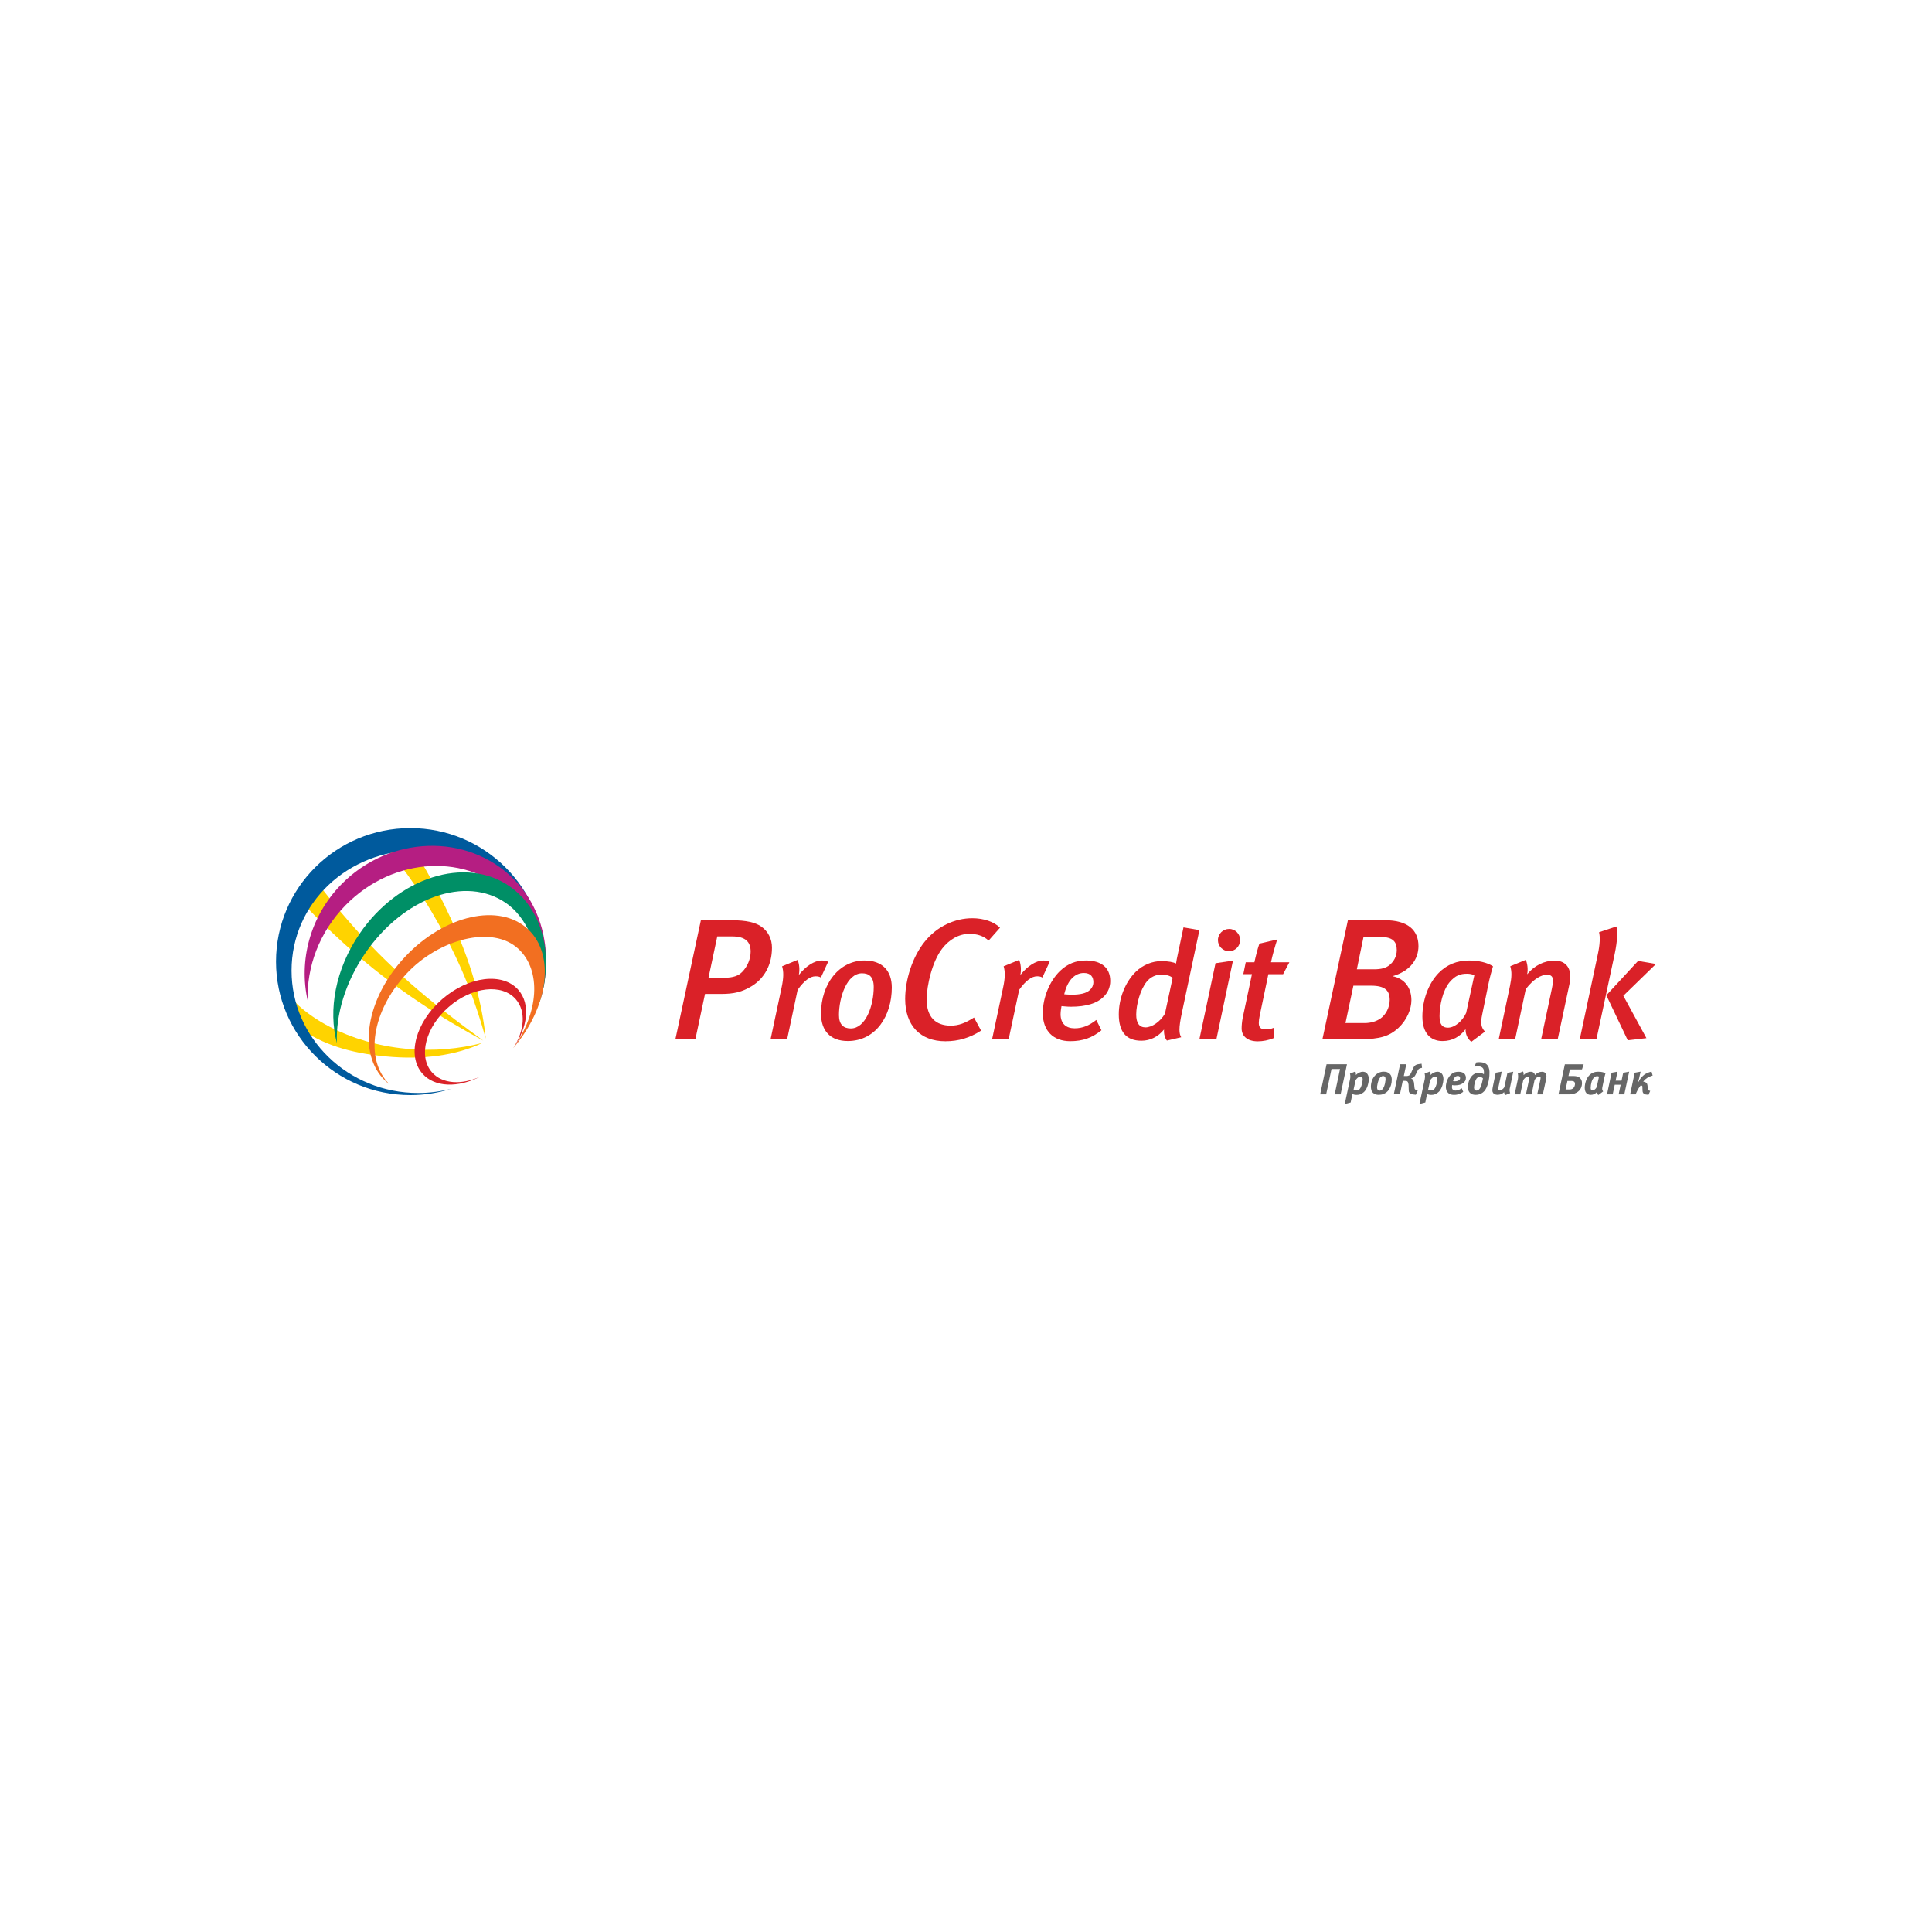 <?xml version="1.0" encoding="utf-8"?>
<!-- Generator: Adobe Illustrator 16.0.3, SVG Export Plug-In . SVG Version: 6.00 Build 0)  -->
<!DOCTYPE svg PUBLIC "-//W3C//DTD SVG 1.1//EN" "http://www.w3.org/Graphics/SVG/1.1/DTD/svg11.dtd">
<svg version="1.1" id="Layer_1" xmlns="http://www.w3.org/2000/svg" xmlns:xlink="http://www.w3.org/1999/xlink" x="0px" y="0px"
	 width="70px" height="70px" viewBox="65 0 70 70" enable-background="new 65 0 70 70" xml:space="preserve">
<rect x="65" fill="#FFFFFF" width="70" height="70"/>
<g>
	<path fill="#FFD300" d="M79.696,37.996c-2.024-0.192-3.815-1.165-4.479-2.285c0.035,0.21,0.274,0.669,0.384,0.972
		c0.08,0.221,0.196,0.401,0.25,0.564c0.838,0.593,1.799,0.902,3.121,1.028c1.363,0.131,2.561-0.036,3.506-0.487
		C81.649,37.999,80.736,38.096,79.696,37.996"/>
	<path fill="#FFD300" d="M78.12,33.922c-0.697-0.758-1.323-1.523-1.864-2.27c-0.073,0.096-0.155,0.208-0.241,0.335
		c-0.12,0.174-0.215,0.337-0.288,0.473c0.533,0.584,1.124,1.174,1.763,1.752c1.824,1.649,3.601,2.721,5.021,3.493
		C81.23,36.763,79.679,35.615,78.12,33.922"/>
	<path fill="#FFD300" d="M80.999,32.583c-0.521-1.036-0.928-1.723-1.528-2.527c-0.078,0.008-0.209,0.073-0.439,0.109
		c-0.172,0.027-0.348,0.01-0.488,0.065c0.875,0.919,1.581,1.88,2.358,3.263c0.884,1.572,1.327,2.826,1.699,4.139
		C82.442,36.121,81.98,34.538,80.999,32.583"/>
	<path fill="#005A9D" d="M80.147,39.6c-2.532,0-4.583-1.984-4.583-4.433c0-2.447,2.04-4.36,4.571-4.36
		c2.482,0,4.516,1.836,4.594,4.219c0.002-0.062,0.004-0.123,0.004-0.185c0-2.672-2.179-4.837-4.866-4.837
		c-2.688,0-4.866,2.165-4.866,4.836s2.178,4.836,4.866,4.836c0.524,0,1.028-0.082,1.501-0.234
		C80.979,39.544,80.569,39.6,80.147,39.6"/>
	<path fill="#B51E82" d="M77.525,32.794c1.735-1.768,4.434-1.902,6.028-0.299c0.974,0.979,1.36,2.457,1.028,3.725
		c0.451-1.508,0.175-3.217-0.97-4.369c-1.677-1.687-4.505-1.581-6.24,0.188c-1.142,1.165-1.553,2.776-1.221,4.224
		C76.102,35.048,76.564,33.773,77.525,32.794"/>
	<path fill="#008F66" d="M84.494,35.277c-0.015-1.064-0.421-2.049-1.169-2.563c-1.447-0.996-3.694-0.217-5.096,1.829
		c-0.725,1.06-1.064,2.23-1.022,3.252c-0.321-1.197-0.057-2.683,0.824-3.969c1.401-2.046,3.83-2.815,5.425-1.718
		c0.945,0.65,1.404,1.818,1.314,3.081c0,0-0.028,0.364-0.063,0.523c-0.032,0.15-0.116,0.478-0.149,0.573
		S84.494,35.277,84.494,35.277"/>
	<path fill="#F26F21" d="M79.685,34.659c-1.429,1.515-1.752,3.53-0.722,4.501c0.045,0.044,0.093,0.084,0.143,0.121
		c-0.907-0.906-0.635-2.644,0.62-3.999c1.153-1.245,3.115-1.79,4.064-0.895c0.837,0.789,0.725,2.305-0.193,3.585
		c1.272-1.487,1.524-3.37,0.54-4.298C83.106,32.703,81.114,33.144,79.685,34.659"/>
	<path fill="#DA2128" d="M81.019,36.203c-0.962,0.835-1.283,2.04-0.718,2.69c0.443,0.51,1.298,0.527,2.11,0.109
		c-0.683,0.315-1.388,0.276-1.763-0.155c-0.501-0.577-0.227-1.637,0.613-2.366c0.84-0.729,1.927-0.854,2.428-0.276
		c0.376,0.433,0.316,1.136-0.091,1.768c0.527-0.746,0.628-1.596,0.186-2.104C83.218,35.218,81.98,35.367,81.019,36.203"/>
	<path fill="#DA2128" d="M92.253,35.719c-0.362,0.225-0.667,0.293-1.123,0.293h-0.586l-0.349,1.641h-0.724l0.923-4.31h1.122
		c0.531,0,0.849,0.081,1.061,0.225c0.256,0.175,0.393,0.455,0.393,0.768C92.97,34.977,92.677,35.451,92.253,35.719 M91.53,33.929
		h-0.542l-0.318,1.497h0.561c0.343,0,0.53-0.075,0.667-0.219c0.187-0.192,0.299-0.468,0.299-0.729
		C92.197,34.122,92.003,33.929,91.53,33.929"/>
	<path fill="#DA2128" d="M94.742,35.417c-0.055-0.032-0.11-0.044-0.193-0.044c-0.193,0-0.407,0.149-0.649,0.49l-0.38,1.788h-0.6
		l0.396-1.859c0.083-0.38,0.077-0.589,0.022-0.782l0.561-0.23c0.061,0.143,0.083,0.352,0.044,0.545
		c0.254-0.319,0.562-0.523,0.832-0.523c0.099,0,0.148,0.011,0.231,0.045L94.742,35.417z"/>
	<path fill="#DA2128" d="M95.716,37.718c-0.617,0-0.969-0.357-0.969-0.996c0-1.072,0.655-1.921,1.58-1.921
		c0.638,0,0.985,0.369,0.985,0.979C97.312,36.799,96.739,37.718,95.716,37.718 M96.233,35.264c-0.551,0-0.836,0.88-0.836,1.514
		c0,0.336,0.159,0.484,0.429,0.484c0.539,0,0.831-0.826,0.831-1.503C96.657,35.385,96.481,35.264,96.233,35.264"/>
	<path fill="#DA2128" d="M100.82,34.079c-0.193-0.175-0.424-0.243-0.698-0.243c-0.38,0-0.73,0.205-0.985,0.535
		c-0.355,0.456-0.562,1.322-0.562,1.847c0,0.618,0.312,0.942,0.873,0.942c0.287,0,0.53-0.094,0.842-0.294l0.256,0.474
		c-0.399,0.262-0.823,0.387-1.291,0.387c-0.917,0-1.459-0.579-1.459-1.534c0-0.691,0.262-1.521,0.705-2.07
		c0.442-0.555,1.091-0.854,1.727-0.854c0.418,0,0.792,0.131,1.004,0.344L100.82,34.079z"/>
	<path fill="#DA2128" d="M102.767,35.417c-0.055-0.032-0.11-0.044-0.192-0.044c-0.192,0-0.407,0.149-0.649,0.49l-0.38,1.788h-0.6
		l0.396-1.859c0.083-0.38,0.077-0.589,0.022-0.782l0.562-0.23c0.061,0.143,0.082,0.352,0.044,0.545
		c0.253-0.319,0.561-0.523,0.831-0.523c0.099,0,0.148,0.011,0.23,0.045L102.767,35.417z"/>
	<path fill="#DA2128" d="M104.979,36.122c-0.23,0.226-0.61,0.353-1.183,0.353c-0.154,0-0.286-0.022-0.336-0.022
		c-0.011,0.055-0.033,0.204-0.033,0.292c0,0.347,0.204,0.512,0.507,0.512c0.291,0,0.528-0.1,0.786-0.303l0.188,0.374
		c-0.336,0.27-0.666,0.396-1.134,0.396c-0.594,0-0.991-0.358-0.991-1.019c0-0.556,0.243-1.155,0.622-1.524
		c0.275-0.265,0.584-0.38,0.941-0.38c0.54,0,0.881,0.248,0.881,0.743C105.227,35.77,105.139,35.968,104.979,36.122 M104.269,35.253
		c-0.313,0-0.589,0.247-0.71,0.771c0.033,0,0.148,0.016,0.243,0.016c0.335,0,0.566-0.049,0.698-0.182
		c0.071-0.071,0.115-0.159,0.115-0.274C104.615,35.396,104.522,35.253,104.269,35.253"/>
	<path fill="#DA2128" d="M107.824,36.684c-0.127,0.589-0.104,0.765-0.027,0.897l-0.518,0.12c-0.071-0.088-0.115-0.226-0.104-0.401
		c-0.215,0.265-0.501,0.407-0.82,0.407c-0.556,0-0.819-0.33-0.819-0.957c0-0.557,0.22-1.151,0.61-1.536
		c0.265-0.259,0.611-0.391,0.931-0.391c0.247,0,0.44,0.038,0.533,0.088c0-0.027,0.05-0.28,0.072-0.374l0.198-0.936l0.577,0.099
		L107.824,36.684z M107.054,35.313c-0.177,0-0.374,0.089-0.506,0.254c-0.226,0.275-0.381,0.814-0.381,1.194
		c0,0.303,0.11,0.462,0.337,0.462c0.23,0,0.533-0.203,0.704-0.495l0.28-1.305C107.373,35.346,107.257,35.313,107.054,35.313"/>
	<path fill="#DA2128" d="M109.073,37.651h-0.616l0.583-2.751l0.633-0.094L109.073,37.651z M109.53,34.465
		c-0.221,0-0.402-0.182-0.402-0.401c0-0.226,0.182-0.407,0.408-0.407c0.22,0,0.396,0.182,0.396,0.401
		C109.932,34.284,109.755,34.465,109.53,34.465"/>
	<path fill="#DA2128" d="M111.489,35.297h-0.534l-0.313,1.497c-0.022,0.104-0.033,0.198-0.033,0.27c0,0.176,0.082,0.231,0.258,0.231
		c0.089,0,0.193-0.017,0.281-0.056v0.374c-0.192,0.077-0.386,0.116-0.578,0.116c-0.374,0-0.583-0.188-0.583-0.468
		c0-0.1,0.011-0.242,0.038-0.38l0.336-1.586h-0.313l0.088-0.429h0.313c0.056-0.254,0.11-0.468,0.182-0.677l0.645-0.149
		c-0.077,0.236-0.171,0.562-0.226,0.826h0.666L111.489,35.297z"/>
	<path fill="#DA2128" d="M115.452,35.369c0.454,0.088,0.686,0.437,0.686,0.867c0,0.318-0.156,0.711-0.468,1.004
		c-0.324,0.3-0.667,0.412-1.385,0.412h-1.371l0.923-4.31h1.347c0.816,0,1.21,0.355,1.21,0.936
		C116.394,34.746,116.101,35.188,115.452,35.369 M114.672,35.713h-0.636l-0.287,1.354h0.686c0.256,0,0.443-0.069,0.587-0.169
		c0.187-0.131,0.33-0.399,0.33-0.667C115.352,35.888,115.184,35.713,114.672,35.713 M115.003,33.947h-0.6l-0.242,1.173h0.623
		c0.268,0,0.431-0.05,0.556-0.149c0.155-0.125,0.268-0.313,0.268-0.549C115.607,34.11,115.458,33.947,115.003,33.947"/>
	<path fill="#DA2128" d="M118.93,35.648l-0.226,1.102c-0.071,0.335-0.038,0.479,0.1,0.627l-0.495,0.369
		c-0.148-0.121-0.209-0.275-0.209-0.457c-0.198,0.27-0.479,0.43-0.837,0.43c-0.435,0-0.727-0.292-0.727-0.887
		c0-0.616,0.231-1.211,0.589-1.579c0.297-0.303,0.66-0.451,1.105-0.451c0.32,0,0.645,0.065,0.864,0.209
		C119.046,35.164,118.969,35.451,118.93,35.648 M118.16,35.28c-0.248,0-0.424,0.055-0.64,0.308
		c-0.247,0.298-0.362,0.837-0.362,1.228c0,0.303,0.099,0.418,0.303,0.418c0.253,0,0.533-0.253,0.66-0.533l0.297-1.365
		C118.363,35.302,118.253,35.28,118.16,35.28"/>
	<path fill="#DA2128" d="M121.863,35.66l-0.424,1.992h-0.6l0.391-1.844c0.027-0.121,0.038-0.209,0.038-0.27
		c0-0.16-0.071-0.221-0.22-0.221c-0.198,0-0.474,0.138-0.766,0.518l-0.385,1.816h-0.595l0.407-1.927
		c0.066-0.324,0.071-0.512,0.011-0.715l0.562-0.231c0.056,0.127,0.089,0.33,0.05,0.522c0.264-0.318,0.616-0.495,1.001-0.495
		c0.347,0,0.557,0.215,0.557,0.551C121.891,35.451,121.885,35.566,121.863,35.66"/>
	<path fill="#DA2128" d="M123.503,34.564l-0.661,3.088h-0.604l0.654-3.077c0.077-0.353,0.088-0.628,0.044-0.798l0.628-0.209
		C123.613,33.723,123.607,34.074,123.503,34.564 M123.816,36.078l0.837,1.536l-0.677,0.076l-0.776-1.629l1.15-1.244l0.649,0.11
		L123.816,36.078z"/>
	<g>
		<path fill="#666666" d="M113.573,39.65h-0.215l0.194-0.918h-0.309l-0.194,0.918h-0.217l0.232-1.09h0.739L113.573,39.65z"/>
		<path fill="#666666" d="M114.107,38.82c0.004,0.007,0.009,0.02,0.013,0.037c0.004,0.017,0.007,0.044,0.007,0.08v0.014
			c0.037-0.041,0.078-0.07,0.125-0.091c0.044-0.021,0.088-0.03,0.128-0.03c0.024,0,0.052,0.005,0.081,0.015
			c0.028,0.011,0.054,0.029,0.075,0.057c0.022,0.029,0.04,0.063,0.047,0.099c0.008,0.035,0.012,0.068,0.012,0.096
			c0,0.005,0,0.017-0.001,0.036c-0.002,0.021-0.006,0.048-0.011,0.078c-0.004,0.031-0.015,0.066-0.025,0.105
			c-0.009,0.04-0.025,0.079-0.046,0.119c-0.021,0.041-0.043,0.073-0.068,0.104c-0.023,0.027-0.057,0.054-0.094,0.076
			c-0.031,0.019-0.063,0.033-0.095,0.042c-0.032,0.007-0.065,0.012-0.102,0.012c-0.039,0-0.07-0.003-0.095-0.011
			c-0.025-0.006-0.045-0.014-0.06-0.021v0.007c0,0.007,0,0.014-0.001,0.018c-0.001,0.005-0.003,0.012-0.006,0.021l-0.054,0.262
			l-0.213,0.054l0.191-0.899c0.004-0.013,0.005-0.028,0.008-0.046c0.001-0.018,0.002-0.034,0.002-0.054
			c0-0.016-0.001-0.033-0.002-0.049c-0.003-0.018-0.006-0.034-0.011-0.051L114.107,38.82z M114.043,39.476
			c0.013,0.012,0.031,0.02,0.053,0.026c0.021,0.005,0.038,0.007,0.053,0.007c0.021,0,0.041-0.003,0.059-0.009
			c0.018-0.007,0.033-0.017,0.045-0.028c0.013-0.015,0.026-0.033,0.04-0.056c0.012-0.022,0.024-0.046,0.031-0.07
			c0.007-0.016,0.011-0.034,0.018-0.055c0.005-0.021,0.01-0.04,0.013-0.063c0.006-0.022,0.009-0.045,0.012-0.066
			c0.003-0.024,0.005-0.045,0.005-0.064c0-0.008-0.002-0.02-0.005-0.034c-0.001-0.015-0.007-0.028-0.019-0.039
			s-0.028-0.017-0.047-0.017c-0.016,0-0.033,0.004-0.048,0.009c-0.018,0.006-0.035,0.013-0.047,0.021
			c-0.017,0.013-0.034,0.027-0.05,0.046c-0.016,0.017-0.031,0.034-0.039,0.05L114.043,39.476z"/>
		<path fill="#666666" d="M115.426,39.113c0,0.066-0.007,0.13-0.025,0.193s-0.043,0.12-0.077,0.17
			c-0.025,0.04-0.054,0.071-0.088,0.097c-0.032,0.024-0.064,0.044-0.097,0.058c-0.033,0.015-0.067,0.024-0.101,0.029
			c-0.03,0.005-0.062,0.007-0.09,0.007c-0.029,0-0.063-0.005-0.097-0.012c-0.037-0.01-0.069-0.028-0.1-0.057
			c-0.032-0.03-0.054-0.064-0.064-0.104c-0.01-0.038-0.017-0.079-0.017-0.121c0-0.081,0.016-0.158,0.041-0.229
			c0.027-0.071,0.066-0.133,0.118-0.186c0.009-0.011,0.023-0.023,0.04-0.038c0.019-0.015,0.039-0.028,0.064-0.041
			c0.024-0.015,0.054-0.025,0.089-0.036c0.034-0.01,0.07-0.015,0.113-0.015c0.058,0,0.103,0.008,0.137,0.025
			c0.034,0.017,0.061,0.034,0.079,0.051c0.031,0.031,0.052,0.066,0.06,0.104C115.423,39.046,115.426,39.081,115.426,39.113z
			 M115.202,39.105c0-0.015-0.001-0.031-0.005-0.051c-0.003-0.02-0.013-0.035-0.026-0.048c-0.016-0.013-0.034-0.02-0.057-0.02
			c-0.01,0-0.022,0.001-0.036,0.005s-0.027,0.012-0.044,0.022c-0.015,0.012-0.03,0.027-0.046,0.05
			c-0.015,0.021-0.029,0.05-0.042,0.085c-0.005,0.018-0.014,0.039-0.02,0.061c-0.007,0.021-0.012,0.042-0.015,0.064
			c-0.007,0.024-0.01,0.045-0.012,0.068c-0.005,0.021-0.006,0.042-0.006,0.061c0,0.014,0.001,0.026,0.006,0.042
			c0.003,0.016,0.012,0.03,0.021,0.043c0.02,0.019,0.042,0.028,0.072,0.028c0.021,0,0.044-0.009,0.067-0.024
			s0.045-0.042,0.066-0.079c0.012-0.021,0.024-0.047,0.032-0.073c0.01-0.027,0.018-0.054,0.024-0.081
			c0.005-0.027,0.01-0.054,0.012-0.08C115.201,39.151,115.202,39.128,115.202,39.105z"/>
		<path fill="#666666" d="M116.523,38.688l-0.053,0.013c-0.008,0.001-0.017,0.004-0.025,0.008c-0.01,0.003-0.018,0.007-0.029,0.014
			c-0.016,0.011-0.026,0.024-0.039,0.042c-0.008,0.017-0.014,0.027-0.016,0.03l-0.053,0.106c-0.017,0.034-0.029,0.06-0.041,0.075
			c-0.009,0.017-0.02,0.028-0.027,0.037c-0.015,0.015-0.034,0.027-0.054,0.038c-0.023,0.011-0.045,0.017-0.063,0.022
			c0.031,0.012,0.055,0.028,0.071,0.05c0.008,0.012,0.018,0.029,0.024,0.051c0.009,0.024,0.013,0.044,0.015,0.063l0.016,0.161
			c0.002,0.015,0.005,0.028,0.006,0.043c0.004,0.015,0.012,0.027,0.028,0.037c0.005,0.004,0.016,0.009,0.026,0.016
			c0.014,0.005,0.023,0.008,0.03,0.01l0.029,0.01l-0.07,0.151l-0.116-0.015c-0.021-0.001-0.043-0.01-0.064-0.023
			c-0.023-0.013-0.041-0.027-0.053-0.042c-0.015-0.018-0.021-0.038-0.021-0.059c-0.003-0.022-0.004-0.048-0.004-0.076l-0.005-0.155
			c-0.001-0.018-0.005-0.036-0.012-0.057c-0.006-0.021-0.013-0.036-0.022-0.047c-0.014-0.016-0.029-0.024-0.049-0.027
			c-0.019-0.002-0.033-0.003-0.047-0.003h-0.08l-0.103,0.488h-0.222l0.229-1.089h0.224l-0.09,0.426h0.107
			c0.015,0,0.032-0.003,0.052-0.01c0.021-0.005,0.036-0.013,0.048-0.021c0.012-0.007,0.021-0.021,0.03-0.037
			c0.014-0.017,0.023-0.038,0.034-0.063l0.062-0.141c0.01-0.02,0.02-0.038,0.03-0.057c0.012-0.019,0.026-0.036,0.046-0.053
			c0.018-0.015,0.036-0.024,0.058-0.032c0.021-0.008,0.042-0.013,0.066-0.016l0.111-0.016L116.523,38.688z"/>
		<path fill="#666666" d="M116.811,38.82c0.005,0.007,0.008,0.02,0.012,0.037c0.007,0.017,0.01,0.044,0.01,0.08v0.014
			c0.035-0.041,0.075-0.07,0.121-0.091c0.047-0.021,0.087-0.03,0.13-0.03c0.025,0,0.052,0.005,0.079,0.015
			c0.03,0.011,0.055,0.029,0.078,0.057c0.023,0.029,0.039,0.063,0.046,0.099c0.008,0.035,0.012,0.068,0.012,0.096
			c0,0.005-0.002,0.017-0.002,0.036c-0.001,0.021-0.004,0.048-0.01,0.078c-0.006,0.031-0.013,0.066-0.024,0.105
			c-0.012,0.04-0.027,0.079-0.047,0.119c-0.02,0.041-0.043,0.073-0.067,0.104c-0.026,0.027-0.058,0.054-0.094,0.076
			c-0.03,0.019-0.062,0.033-0.095,0.042c-0.032,0.007-0.065,0.012-0.101,0.012c-0.04,0-0.071-0.003-0.097-0.011
			c-0.025-0.006-0.044-0.014-0.059-0.021v0.007c0,0.007,0,0.014,0,0.018c-0.003,0.005-0.004,0.012-0.007,0.021l-0.054,0.262
			l-0.213,0.054l0.192-0.899c0.002-0.013,0.005-0.028,0.006-0.046c0.002-0.018,0.004-0.034,0.004-0.054
			c0-0.016-0.002-0.033-0.004-0.049c-0.001-0.018-0.004-0.034-0.012-0.051L116.811,38.82z M116.745,39.476
			c0.016,0.012,0.032,0.02,0.053,0.026c0.021,0.005,0.039,0.007,0.054,0.007c0.021,0,0.042-0.003,0.058-0.009
			c0.019-0.007,0.032-0.017,0.044-0.028c0.015-0.015,0.029-0.033,0.041-0.056c0.014-0.022,0.025-0.046,0.032-0.07
			c0.006-0.016,0.012-0.034,0.018-0.055c0.004-0.021,0.009-0.04,0.016-0.063c0.003-0.022,0.007-0.045,0.01-0.066
			c0.001-0.024,0.003-0.045,0.003-0.064c0-0.008-0.002-0.02-0.003-0.034c-0.002-0.015-0.009-0.028-0.02-0.039
			c-0.012-0.011-0.026-0.017-0.05-0.017c-0.014,0-0.032,0.004-0.047,0.009c-0.017,0.006-0.032,0.013-0.046,0.021
			c-0.017,0.013-0.032,0.027-0.048,0.046c-0.017,0.017-0.03,0.034-0.041,0.05L116.745,39.476z"/>
		<path fill="#666666" d="M118.015,39.558c-0.034,0.025-0.067,0.045-0.098,0.06c-0.032,0.014-0.063,0.024-0.088,0.032
			c-0.027,0.008-0.056,0.013-0.078,0.015c-0.023,0.003-0.044,0.003-0.06,0.003c-0.017,0-0.035,0-0.055-0.002
			c-0.02-0.001-0.039-0.005-0.06-0.01c-0.022-0.007-0.04-0.016-0.061-0.025c-0.019-0.012-0.037-0.025-0.054-0.043
			c-0.027-0.029-0.048-0.061-0.058-0.099c-0.011-0.037-0.017-0.075-0.017-0.114c0-0.041,0.006-0.08,0.014-0.121
			c0.009-0.042,0.021-0.081,0.036-0.119c0.017-0.038,0.034-0.074,0.057-0.108c0.021-0.033,0.046-0.063,0.074-0.09
			c0.046-0.045,0.092-0.073,0.138-0.087c0.046-0.013,0.092-0.019,0.136-0.019c0.039,0,0.076,0.004,0.111,0.013
			c0.034,0.008,0.064,0.023,0.094,0.047c0.005,0.004,0.012,0.01,0.019,0.018c0.009,0.009,0.017,0.021,0.022,0.032
			s0.013,0.028,0.018,0.046s0.008,0.04,0.008,0.063c0,0.045-0.009,0.082-0.026,0.112c-0.021,0.028-0.042,0.055-0.07,0.075
			c-0.043,0.033-0.091,0.057-0.142,0.068c-0.052,0.012-0.107,0.018-0.165,0.018c-0.018,0-0.033,0-0.047-0.002
			c-0.015-0.001-0.031-0.004-0.049-0.009c-0.004,0.023-0.007,0.048-0.007,0.072c0,0.027,0.005,0.05,0.012,0.066
			c0.009,0.017,0.02,0.029,0.03,0.037c0.014,0.013,0.031,0.02,0.049,0.021c0.018,0.002,0.032,0.004,0.042,0.004
			c0.047,0,0.089-0.01,0.126-0.029c0.037-0.019,0.07-0.036,0.096-0.056L118.015,39.558z M117.649,39.169
			c0.008,0.002,0.017,0.004,0.028,0.006c0.006,0,0.019,0.002,0.03,0.002c0.018,0,0.039-0.002,0.065-0.005
			c0.025-0.004,0.049-0.011,0.068-0.021c0.02-0.01,0.034-0.021,0.045-0.036s0.017-0.031,0.017-0.052c0-0.027-0.007-0.047-0.021-0.06
			c-0.005-0.005-0.014-0.009-0.023-0.013c-0.007-0.005-0.021-0.007-0.038-0.007c-0.025,0-0.047,0.004-0.065,0.014
			s-0.034,0.023-0.049,0.04c-0.017,0.018-0.027,0.04-0.038,0.065C117.658,39.129,117.651,39.15,117.649,39.169z"/>
		<path fill="#666666" d="M118.488,38.492c0.019-0.001,0.035-0.003,0.055-0.005c0.018-0.002,0.036-0.003,0.057-0.003
			c0.025,0,0.053,0.002,0.075,0.005c0.026,0.002,0.05,0.006,0.072,0.012c0.031,0.009,0.062,0.022,0.088,0.04s0.05,0.041,0.07,0.071
			c0.017,0.022,0.027,0.045,0.035,0.069c0.009,0.023,0.015,0.047,0.019,0.071c0.003,0.023,0.005,0.047,0.007,0.069
			c0,0.021,0,0.042,0,0.063c0,0.06-0.003,0.121-0.013,0.183c-0.007,0.063-0.021,0.124-0.038,0.181
			c-0.016,0.06-0.036,0.111-0.058,0.161c-0.023,0.049-0.05,0.091-0.077,0.122c-0.015,0.017-0.033,0.033-0.054,0.05
			c-0.021,0.015-0.046,0.03-0.072,0.044c-0.024,0.013-0.055,0.023-0.086,0.031c-0.034,0.008-0.07,0.011-0.105,0.011
			c-0.036,0-0.074-0.005-0.113-0.016c-0.037-0.012-0.068-0.032-0.098-0.063c-0.027-0.03-0.045-0.064-0.055-0.102
			c-0.007-0.036-0.011-0.07-0.011-0.102c0-0.042,0.004-0.086,0.013-0.128c0.008-0.041,0.021-0.082,0.035-0.119
			c0.018-0.037,0.034-0.072,0.055-0.104c0.022-0.031,0.045-0.059,0.069-0.08c0.024-0.021,0.055-0.041,0.093-0.06
			c0.037-0.02,0.083-0.029,0.136-0.029c0.019,0,0.035,0.001,0.05,0.005c0.016,0.004,0.03,0.008,0.048,0.013
			c0.012,0.005,0.025,0.01,0.037,0.016c0.014,0.005,0.026,0.014,0.039,0.025c0.005-0.021,0.005-0.043,0.005-0.07
			c0-0.02,0-0.041-0.005-0.062c-0.002-0.021-0.006-0.039-0.011-0.054c-0.017-0.036-0.042-0.061-0.075-0.077
			c-0.023-0.011-0.045-0.019-0.069-0.021c-0.023-0.004-0.044-0.004-0.063-0.004c-0.026,0-0.051,0-0.07,0.004
			c-0.017,0.002-0.034,0.007-0.051,0.011L118.488,38.492z M118.73,39.067c-0.009-0.008-0.017-0.016-0.026-0.02
			c-0.008-0.006-0.018-0.011-0.027-0.015c-0.01-0.005-0.02-0.008-0.031-0.01c-0.01-0.004-0.022-0.004-0.032-0.004
			c-0.026,0-0.047,0.005-0.066,0.016c-0.02,0.013-0.035,0.026-0.049,0.042c-0.01,0.017-0.021,0.034-0.03,0.054
			c-0.007,0.018-0.014,0.035-0.019,0.051c-0.018,0.057-0.03,0.103-0.034,0.138c-0.005,0.036-0.008,0.062-0.008,0.081
			c0,0.041,0.01,0.072,0.027,0.089s0.036,0.024,0.058,0.024c0.019,0,0.038-0.005,0.061-0.016c0.024-0.011,0.047-0.032,0.067-0.067
			c0.021-0.034,0.037-0.072,0.051-0.118c0.016-0.045,0.028-0.1,0.042-0.161L118.73,39.067z"/>
		<path fill="#666666" d="M119.701,39.442c-0.001,0.006-0.002,0.015-0.005,0.027c-0.001,0.012-0.001,0.021-0.001,0.027
			c0,0.018,0.001,0.035,0.005,0.054c0.003,0.019,0.01,0.037,0.016,0.056l-0.179,0.071c-0.007-0.009-0.012-0.022-0.021-0.041
			s-0.017-0.041-0.019-0.067c-0.015,0.015-0.029,0.026-0.043,0.037c-0.018,0.009-0.032,0.019-0.047,0.026
			c-0.032,0.016-0.058,0.024-0.083,0.027c-0.022,0.004-0.044,0.007-0.06,0.007c-0.03,0-0.057-0.005-0.082-0.012
			c-0.024-0.009-0.045-0.02-0.063-0.034c-0.009-0.009-0.021-0.022-0.03-0.041c-0.014-0.019-0.017-0.044-0.017-0.074
			c0-0.022,0-0.047,0.006-0.072c0.004-0.024,0.007-0.043,0.009-0.055l0.107-0.514l0.217-0.038l-0.109,0.515
			c-0.003,0.007-0.006,0.017-0.008,0.034c-0.003,0.017-0.005,0.03-0.005,0.038c-0.001,0.01-0.004,0.019-0.004,0.023
			c0,0.004,0,0.008,0,0.012c0,0.009,0.003,0.017,0.004,0.023c0,0.007,0.005,0.013,0.013,0.021c0.01,0.012,0.021,0.019,0.037,0.019
			c0.009,0,0.019-0.003,0.032-0.007c0.015-0.003,0.031-0.012,0.05-0.026c0.034-0.024,0.063-0.052,0.085-0.087l0.111-0.52
			l0.212-0.042L119.701,39.442z"/>
		<path fill="#666666" d="M120.185,38.82c0.008,0.021,0.014,0.04,0.016,0.055s0.003,0.034,0.003,0.057v0.02
			c0.036-0.038,0.076-0.068,0.126-0.091c0.02-0.01,0.041-0.016,0.063-0.021c0.021-0.006,0.045-0.009,0.068-0.009
			c0.044,0,0.08,0.012,0.105,0.034c0.028,0.021,0.043,0.05,0.044,0.087c0.008-0.01,0.022-0.022,0.045-0.041
			c0.021-0.018,0.047-0.033,0.078-0.049c0.044-0.021,0.089-0.03,0.135-0.03c0.023,0,0.046,0.003,0.064,0.009
			c0.021,0.006,0.038,0.017,0.053,0.031c0.012,0.013,0.023,0.028,0.033,0.049c0.007,0.021,0.013,0.047,0.013,0.078
			c0,0.017-0.002,0.035-0.006,0.054c-0.004,0.02-0.006,0.036-0.007,0.051L120.9,39.65h-0.203l0.113-0.528
			c0.001-0.01,0.003-0.021,0.005-0.034c0.004-0.011,0.004-0.022,0.004-0.031c0-0.006,0-0.013-0.002-0.021
			c-0.002-0.007-0.005-0.014-0.01-0.02c-0.006-0.005-0.009-0.006-0.017-0.008c-0.007-0.001-0.013-0.001-0.018-0.001
			c-0.033,0-0.064,0.013-0.095,0.035c-0.032,0.025-0.058,0.053-0.076,0.086l-0.109,0.521h-0.204l0.11-0.521
			c0.002-0.005,0.005-0.016,0.006-0.032c0.006-0.016,0.006-0.031,0.006-0.046c0-0.019-0.006-0.029-0.012-0.035
			c-0.006-0.005-0.012-0.006-0.021-0.008c-0.006-0.001-0.013-0.001-0.017-0.001c-0.018,0-0.036,0.003-0.05,0.011
			c-0.013,0.006-0.025,0.013-0.033,0.019c-0.014,0.012-0.03,0.026-0.047,0.045c-0.016,0.019-0.029,0.033-0.038,0.047l-0.11,0.521
			h-0.204l0.118-0.55c0.003-0.015,0.005-0.033,0.007-0.057c0.001-0.021,0.001-0.04,0.001-0.052c0-0.018,0-0.034-0.003-0.05
			c-0.003-0.017-0.005-0.031-0.008-0.045L120.185,38.82z"/>
		<path fill="#666666" d="M122.379,38.561l-0.061,0.185h-0.439l-0.05,0.239h0.174c0.02,0,0.041,0.001,0.063,0.003
			c0.021,0.001,0.044,0.005,0.066,0.01c0.021,0.006,0.042,0.014,0.064,0.024c0.021,0.01,0.039,0.023,0.056,0.041
			c0.018,0.018,0.031,0.041,0.046,0.069c0.013,0.03,0.021,0.068,0.021,0.115c0,0.027-0.004,0.056-0.01,0.086
			c-0.005,0.032-0.018,0.063-0.03,0.092c-0.015,0.031-0.037,0.061-0.062,0.089c-0.024,0.026-0.057,0.052-0.097,0.073
			c-0.036,0.021-0.079,0.037-0.124,0.047c-0.046,0.012-0.089,0.016-0.124,0.016h-0.406l0.232-1.089H122.379z M121.876,39.472
			c0.02,0,0.041-0.003,0.064-0.01c0.023-0.006,0.047-0.021,0.071-0.046c0.017-0.018,0.031-0.04,0.039-0.066
			c0.01-0.027,0.015-0.056,0.015-0.081c0-0.014-0.001-0.025-0.005-0.036c-0.004-0.014-0.01-0.022-0.018-0.034
			c-0.016-0.016-0.031-0.025-0.05-0.029c-0.02-0.004-0.036-0.006-0.052-0.006h-0.15l-0.066,0.309H121.876L121.876,39.472z"/>
		<path fill="#666666" d="M122.912,39.673c-0.013-0.009-0.023-0.021-0.033-0.035c-0.012-0.016-0.021-0.036-0.026-0.066
			c-0.03,0.03-0.06,0.055-0.097,0.071s-0.075,0.024-0.116,0.024c-0.045,0-0.08-0.007-0.106-0.021
			c-0.024-0.014-0.045-0.028-0.058-0.044c-0.023-0.026-0.039-0.055-0.044-0.086c-0.009-0.031-0.014-0.064-0.014-0.1
			c0-0.094,0.018-0.181,0.048-0.264c0.03-0.08,0.07-0.146,0.122-0.198c0.027-0.026,0.057-0.051,0.085-0.067
			c0.027-0.016,0.057-0.028,0.084-0.036c0.029-0.01,0.055-0.015,0.08-0.017c0.025-0.003,0.049-0.004,0.068-0.004
			c0.069,0,0.123,0.005,0.163,0.017c0.041,0.011,0.074,0.023,0.102,0.038c-0.011,0.034-0.019,0.067-0.028,0.103
			s-0.018,0.067-0.022,0.095l-0.063,0.304c-0.005,0.016-0.006,0.03-0.006,0.043c-0.001,0.011-0.001,0.018-0.001,0.021
			c0,0.021,0.002,0.038,0.011,0.053c0.005,0.014,0.015,0.026,0.023,0.04L122.912,39.673z M122.935,39.006
			c-0.01-0.006-0.022-0.009-0.034-0.011c-0.014-0.001-0.022-0.003-0.033-0.003c-0.029,0-0.056,0.006-0.076,0.018
			c-0.022,0.01-0.042,0.027-0.058,0.052c-0.022,0.027-0.039,0.056-0.05,0.085c-0.012,0.029-0.02,0.058-0.026,0.083
			c-0.006,0.025-0.012,0.053-0.017,0.085s-0.007,0.063-0.007,0.094c0,0.023,0,0.041,0.005,0.051c0.005,0.012,0.007,0.016,0.008,0.02
			c0.006,0.011,0.014,0.019,0.023,0.022c0.009,0.003,0.018,0.005,0.028,0.005c0.016,0,0.032-0.004,0.047-0.012
			c0.017-0.008,0.032-0.019,0.046-0.029c0.012-0.012,0.025-0.025,0.036-0.04c0.01-0.016,0.02-0.029,0.026-0.044L122.935,39.006z"/>
		<path fill="#666666" d="M123.225,39.65l0.165-0.784l0.215-0.039l-0.068,0.326h0.214l0.06-0.287l0.217-0.038l-0.177,0.822h-0.205
			l0.073-0.35h-0.214l-0.075,0.35H123.225L123.225,39.65z"/>
		<path fill="#666666" d="M124.063,39.65l0.164-0.784l0.215-0.039l-0.058,0.258l-0.052,0.164h0.003l0.038-0.065
			c0.017-0.03,0.033-0.059,0.05-0.088c0.021-0.028,0.045-0.059,0.079-0.093c0.02-0.021,0.042-0.04,0.063-0.058
			c0.023-0.017,0.047-0.033,0.075-0.047c0.029-0.016,0.061-0.03,0.094-0.042c0.035-0.013,0.069-0.022,0.104-0.029l0.04,0.142
			l-0.032,0.01c-0.023,0.007-0.048,0.016-0.075,0.028c-0.027,0.011-0.054,0.025-0.084,0.043c-0.027,0.017-0.051,0.037-0.081,0.06
			c-0.023,0.022-0.048,0.051-0.069,0.082c0.024,0.001,0.051,0.007,0.069,0.015c0.024,0.009,0.043,0.022,0.058,0.041
			c0.01,0.011,0.016,0.027,0.02,0.044c0.005,0.018,0.008,0.035,0.01,0.05l0.004,0.092c0,0.005,0,0.013,0.001,0.026
			c0.003,0.014,0.006,0.023,0.012,0.03c0.009,0.011,0.019,0.017,0.034,0.021l0.045,0.013l-0.061,0.142l-0.072-0.008
			c-0.023-0.001-0.046-0.007-0.067-0.016c-0.026-0.009-0.045-0.024-0.058-0.048c-0.01-0.018-0.017-0.037-0.018-0.057
			c-0.002-0.021-0.003-0.039-0.003-0.057l-0.004-0.106c0-0.006-0.001-0.012-0.001-0.019c-0.003-0.007-0.008-0.013-0.017-0.019
			c-0.005-0.004-0.014-0.007-0.022-0.008c-0.009-0.002-0.015-0.003-0.021-0.003c-0.034,0.041-0.064,0.085-0.094,0.137
			c-0.027,0.049-0.058,0.111-0.092,0.188L124.063,39.65L124.063,39.65z"/>
	</g>
</g>
</svg>
